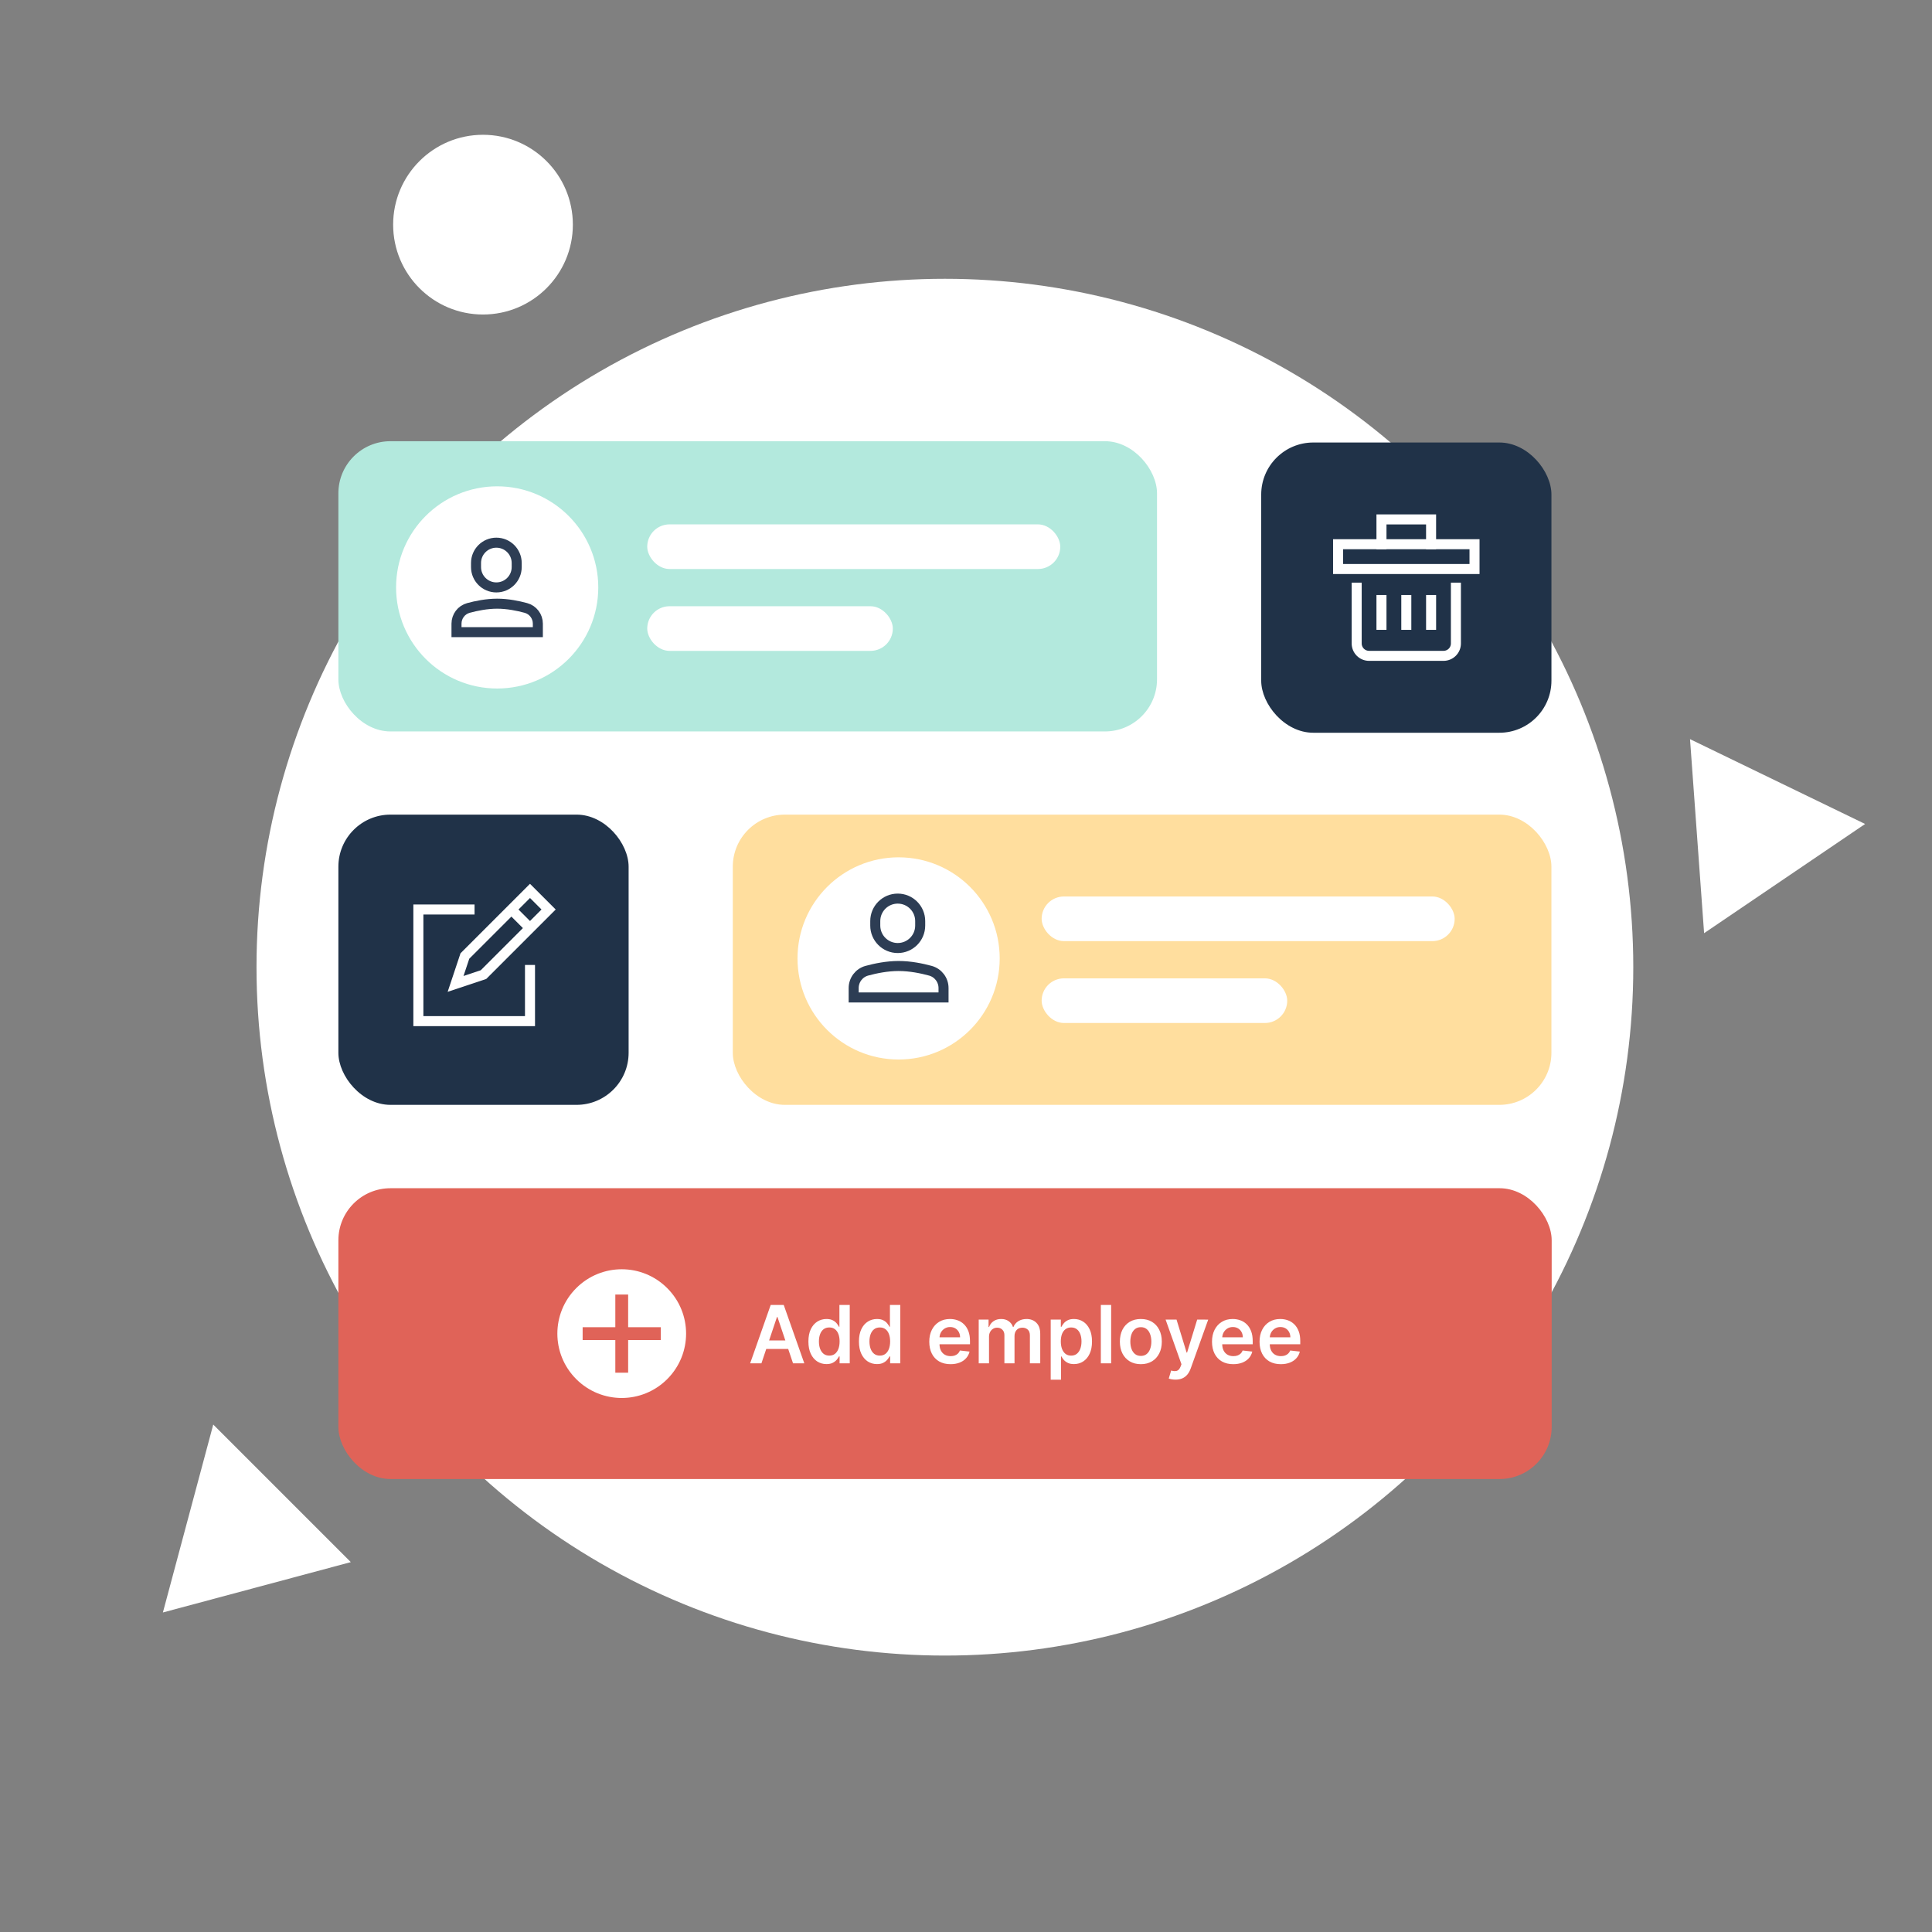 <svg width="172" height="172" viewBox="0 0 172 172" fill="none" xmlns="http://www.w3.org/2000/svg">
<rect x="0" y="0" width="172" height="172" fill="#808080" stroke="none"/>
<circle cx="43" cy="20" r="8" fill="white"/>
<path d="M151.711 83.079L150.457 65.804L166.045 73.356L151.711 83.079Z" fill="white"/>
<path d="M31.232 139.071L14.502 143.554L18.985 126.824L31.232 139.071Z" fill="white"/>
<circle cx="84.121" cy="86.105" r="61.285" fill="white"/>
<rect x="30.125" y="39.279" width="72.88" height="25.839" rx="4.638" fill="#B3E9DD"/>
<circle cx="44.262" cy="52.296" r="9" fill="white"/>
<path d="M44.189 52.296C43.19 52.296 42.379 51.485 42.379 50.485V50.123C42.379 49.123 43.19 48.313 44.189 48.313C45.189 48.313 46 49.123 46 50.123V50.485C46 51.485 45.189 52.296 44.189 52.296Z" stroke="#2D3D54" stroke-width="0.893" stroke-miterlimit="10" stroke-linecap="square"/>
<path d="M47.883 55.521C47.883 54.87 47.449 54.296 46.82 54.125C46.135 53.938 45.198 53.744 44.262 53.744C43.325 53.744 42.389 53.938 41.703 54.125C41.074 54.296 40.641 54.87 40.641 55.521V56.279H47.883V55.521Z" stroke="#2D3D54" stroke-width="0.893" stroke-miterlimit="10" stroke-linecap="square"/>
<rect x="57.621" y="46.683" width="36.771" height="3.975" rx="1.988" fill="white"/>
<rect x="57.621" y="53.971" width="21.864" height="3.975" rx="1.988" fill="white"/>
<rect x="65.238" y="72.523" width="72.88" height="25.839" rx="4.638" fill="#FFDE9E"/>
<circle cx="80" cy="85.325" r="9" fill="white"/>
<path d="M79.922 84.4C78.817 84.4 77.922 83.504 77.922 82.4V82C77.922 80.896 78.817 80 79.922 80C81.026 80 81.922 80.896 81.922 82V82.4C81.922 83.504 81.026 84.4 79.922 84.4Z" stroke="#2D3D54" stroke-width="0.893" stroke-miterlimit="10" stroke-linecap="square"/>
<path d="M84 87.963C84 87.243 83.521 86.61 82.826 86.421C82.069 86.214 81.034 86 80 86C78.966 86 77.931 86.214 77.174 86.421C76.479 86.61 76 87.243 76 87.963V88.8H84V87.963Z" stroke="#2D3D54" stroke-width="0.893" stroke-miterlimit="10" stroke-linecap="square"/>
<rect x="92.734" y="79.811" width="36.771" height="3.975" rx="1.988" fill="white"/>
<rect x="92.734" y="87.099" width="21.864" height="3.975" rx="1.988" fill="white"/>
<rect x="112.281" y="39.395" width="25.839" height="25.839" rx="4.638" fill="#203248"/>
<g clip-path="url(#clip0)">
<path d="M129.615 52.315V57.284C129.615 57.577 129.499 57.858 129.292 58.065C129.085 58.272 128.804 58.388 128.511 58.388H121.885C121.593 58.388 121.312 58.272 121.105 58.065C120.898 57.858 120.781 57.577 120.781 57.284V52.315" stroke="white" stroke-width="0.893" stroke-miterlimit="10" stroke-linecap="square"/>
<path d="M127.406 53.419V55.627" stroke="white" stroke-width="0.893" stroke-miterlimit="10" stroke-linecap="square"/>
<path d="M125.199 53.419V55.627" stroke="white" stroke-width="0.893" stroke-miterlimit="10" stroke-linecap="square"/>
<path d="M122.988 53.419V55.627" stroke="white" stroke-width="0.893" stroke-miterlimit="10" stroke-linecap="square"/>
<path d="M131.272 48.45H119.125V50.658H131.272V48.45Z" stroke="white" stroke-width="0.893" stroke-miterlimit="10" stroke-linecap="square"/>
<path d="M122.988 48.45V46.242H127.405V48.45" stroke="white" stroke-width="0.893" stroke-miterlimit="10" stroke-linecap="square"/>
</g>
<rect x="30.125" y="105.784" width="108.016" height="25.888" rx="4.638" fill="#E06358"/>
<path d="M51.3 114.678C49.06 116.918 49.06 120.539 51.3 122.779C53.54 125.018 57.161 125.018 59.401 122.779C61.641 120.539 61.641 116.918 59.401 114.678C57.161 112.438 53.54 112.438 51.3 114.678ZM58.83 118.157V119.299H55.922L55.922 122.207H54.78L54.78 119.299H51.871V118.157H54.78L54.78 115.249H55.922L55.922 118.157H58.83Z" fill="white"/>
<path d="M67.788 121.372H66.784L68.612 116.178H69.774L71.605 121.372H70.601L69.213 117.243H69.173L67.788 121.372ZM67.821 119.336H70.56V120.091H67.821V119.336ZM73.576 121.44C73.27 121.44 72.996 121.362 72.754 121.205C72.512 121.047 72.321 120.819 72.181 120.52C72.04 120.221 71.97 119.857 71.97 119.429C71.97 118.997 72.041 118.631 72.183 118.334C72.327 118.035 72.521 117.809 72.764 117.657C73.007 117.503 73.279 117.426 73.578 117.426C73.806 117.426 73.994 117.465 74.141 117.543C74.288 117.619 74.405 117.711 74.491 117.819C74.577 117.926 74.644 118.026 74.691 118.121H74.73V116.178H75.65V121.372H74.747V120.758H74.691C74.644 120.853 74.576 120.954 74.486 121.06C74.396 121.165 74.278 121.255 74.131 121.329C73.984 121.403 73.799 121.44 73.576 121.44ZM73.832 120.687C74.026 120.687 74.192 120.635 74.329 120.53C74.466 120.424 74.57 120.276 74.641 120.086C74.712 119.897 74.747 119.676 74.747 119.424C74.747 119.172 74.712 118.953 74.641 118.767C74.571 118.581 74.468 118.437 74.331 118.334C74.196 118.231 74.029 118.179 73.832 118.179C73.627 118.179 73.456 118.232 73.319 118.339C73.183 118.445 73.079 118.592 73.01 118.78C72.941 118.968 72.906 119.183 72.906 119.424C72.906 119.668 72.941 119.885 73.01 120.076C73.081 120.265 73.185 120.415 73.322 120.525C73.461 120.633 73.63 120.687 73.832 120.687ZM78.074 121.44C77.768 121.44 77.494 121.362 77.252 121.205C77.01 121.047 76.819 120.819 76.679 120.52C76.539 120.221 76.469 119.857 76.469 119.429C76.469 118.997 76.54 118.631 76.682 118.334C76.825 118.035 77.019 117.809 77.262 117.657C77.506 117.503 77.777 117.426 78.076 117.426C78.305 117.426 78.492 117.465 78.639 117.543C78.787 117.619 78.903 117.711 78.989 117.819C79.076 117.926 79.142 118.026 79.19 118.121H79.228V116.178H80.148V121.372H79.246V120.758H79.19C79.142 120.853 79.074 120.954 78.984 121.06C78.895 121.165 78.776 121.255 78.629 121.329C78.482 121.403 78.297 121.44 78.074 121.44ZM78.33 120.687C78.525 120.687 78.69 120.635 78.827 120.53C78.964 120.424 79.068 120.276 79.139 120.086C79.21 119.897 79.246 119.676 79.246 119.424C79.246 119.172 79.21 118.953 79.139 118.767C79.07 118.581 78.967 118.437 78.83 118.334C78.694 118.231 78.528 118.179 78.33 118.179C78.126 118.179 77.955 118.232 77.818 118.339C77.681 118.445 77.578 118.592 77.508 118.78C77.439 118.968 77.404 119.183 77.404 119.424C77.404 119.668 77.439 119.885 77.508 120.076C77.579 120.265 77.683 120.415 77.82 120.525C77.959 120.633 78.129 120.687 78.33 120.687ZM84.623 121.448C84.232 121.448 83.895 121.367 83.611 121.205C83.328 121.041 83.111 120.809 82.959 120.51C82.807 120.209 82.731 119.855 82.731 119.447C82.731 119.046 82.807 118.695 82.959 118.392C83.113 118.088 83.328 117.851 83.603 117.682C83.879 117.511 84.203 117.426 84.575 117.426C84.815 117.426 85.041 117.465 85.254 117.543C85.469 117.619 85.658 117.737 85.822 117.898C85.988 118.058 86.118 118.263 86.213 118.511C86.308 118.758 86.355 119.052 86.355 119.394V119.675H83.162V119.057H85.475C85.473 118.881 85.435 118.724 85.361 118.587C85.286 118.449 85.182 118.34 85.049 118.26C84.917 118.181 84.763 118.141 84.587 118.141C84.4 118.141 84.235 118.187 84.093 118.278C83.951 118.368 83.84 118.486 83.76 118.633C83.683 118.778 83.643 118.938 83.641 119.112V119.653C83.641 119.879 83.683 120.074 83.766 120.236C83.848 120.396 83.964 120.52 84.113 120.606C84.262 120.691 84.436 120.733 84.635 120.733C84.769 120.733 84.89 120.714 84.998 120.677C85.106 120.638 85.2 120.582 85.279 120.507C85.359 120.433 85.419 120.341 85.46 120.231L86.317 120.327C86.263 120.554 86.159 120.752 86.007 120.921C85.857 121.088 85.664 121.218 85.429 121.311C85.194 121.402 84.925 121.448 84.623 121.448ZM87.132 121.372V117.477H88.009V118.139H88.055C88.136 117.915 88.27 117.741 88.458 117.616C88.645 117.489 88.87 117.426 89.13 117.426C89.394 117.426 89.616 117.49 89.797 117.619C89.98 117.745 90.108 117.919 90.182 118.139H90.223C90.309 117.922 90.454 117.75 90.659 117.621C90.865 117.491 91.11 117.426 91.392 117.426C91.751 117.426 92.043 117.539 92.269 117.766C92.496 117.992 92.609 118.323 92.609 118.757V121.372H91.689V118.899C91.689 118.658 91.624 118.481 91.496 118.369C91.368 118.256 91.21 118.199 91.024 118.199C90.803 118.199 90.629 118.269 90.504 118.407C90.381 118.544 90.319 118.723 90.319 118.942V121.372H89.419V118.861C89.419 118.66 89.358 118.499 89.236 118.379C89.116 118.259 88.959 118.199 88.765 118.199C88.633 118.199 88.513 118.233 88.405 118.301C88.296 118.367 88.21 118.461 88.146 118.582C88.082 118.702 88.049 118.843 88.049 119.003V121.372H87.132ZM93.541 122.833V117.477H94.444V118.121H94.497C94.544 118.026 94.611 117.926 94.697 117.819C94.783 117.711 94.9 117.619 95.047 117.543C95.194 117.465 95.382 117.426 95.61 117.426C95.911 117.426 96.183 117.503 96.424 117.657C96.668 117.809 96.86 118.035 97.002 118.334C97.146 118.631 97.218 118.997 97.218 119.429C97.218 119.857 97.148 120.221 97.007 120.52C96.867 120.819 96.676 121.047 96.434 121.205C96.193 121.362 95.919 121.44 95.613 121.44C95.389 121.44 95.204 121.403 95.057 121.329C94.91 121.255 94.792 121.165 94.702 121.06C94.614 120.954 94.546 120.853 94.497 120.758H94.459V122.833H93.541ZM94.441 119.424C94.441 119.676 94.477 119.897 94.547 120.086C94.62 120.276 94.724 120.424 94.859 120.53C94.996 120.635 95.162 120.687 95.356 120.687C95.559 120.687 95.729 120.633 95.866 120.525C96.003 120.415 96.106 120.265 96.176 120.076C96.247 119.885 96.282 119.668 96.282 119.424C96.282 119.183 96.248 118.968 96.178 118.78C96.109 118.592 96.006 118.445 95.869 118.339C95.732 118.232 95.561 118.179 95.356 118.179C95.16 118.179 94.994 118.231 94.857 118.334C94.72 118.437 94.616 118.581 94.545 118.767C94.476 118.953 94.441 119.172 94.441 119.424ZM98.922 116.178V121.372H98.004V116.178H98.922ZM101.565 121.448C101.185 121.448 100.855 121.364 100.576 121.197C100.297 121.03 100.081 120.795 99.927 120.495C99.775 120.194 99.699 119.842 99.699 119.44C99.699 119.037 99.775 118.685 99.927 118.382C100.081 118.079 100.297 117.844 100.576 117.677C100.855 117.51 101.185 117.426 101.565 117.426C101.946 117.426 102.276 117.51 102.555 117.677C102.833 117.844 103.049 118.079 103.201 118.382C103.355 118.685 103.432 119.037 103.432 119.44C103.432 119.842 103.355 120.194 103.201 120.495C103.049 120.795 102.833 121.03 102.555 121.197C102.276 121.364 101.946 121.448 101.565 121.448ZM101.571 120.713C101.777 120.713 101.949 120.656 102.088 120.543C102.227 120.428 102.33 120.274 102.397 120.081C102.467 119.888 102.501 119.674 102.501 119.437C102.501 119.199 102.467 118.983 102.397 118.79C102.33 118.596 102.227 118.441 102.088 118.326C101.949 118.211 101.777 118.154 101.571 118.154C101.359 118.154 101.183 118.211 101.043 118.326C100.904 118.441 100.8 118.596 100.731 118.79C100.663 118.983 100.63 119.199 100.63 119.437C100.63 119.674 100.663 119.888 100.731 120.081C100.8 120.274 100.904 120.428 101.043 120.543C101.183 120.656 101.359 120.713 101.571 120.713ZM104.649 122.825C104.524 122.825 104.408 122.815 104.302 122.795C104.197 122.776 104.113 122.753 104.051 122.726L104.264 122.014C104.463 122.071 104.631 122.08 104.766 122.042C104.903 122.004 105.015 121.878 105.103 121.664L105.182 121.453L103.769 117.477H104.743L105.641 120.418H105.681L106.582 117.477L107.563 117.482L105.999 121.844C105.926 122.047 105.829 122.222 105.709 122.369C105.589 122.516 105.442 122.628 105.268 122.706C105.096 122.785 104.889 122.825 104.649 122.825ZM109.792 121.448C109.402 121.448 109.065 121.367 108.781 121.205C108.498 121.041 108.281 120.809 108.129 120.51C107.977 120.209 107.901 119.855 107.901 119.447C107.901 119.046 107.977 118.695 108.129 118.392C108.283 118.088 108.497 117.851 108.773 117.682C109.049 117.511 109.372 117.426 109.744 117.426C109.984 117.426 110.211 117.465 110.424 117.543C110.639 117.619 110.828 117.737 110.992 117.898C111.158 118.058 111.288 118.263 111.383 118.511C111.477 118.758 111.525 119.052 111.525 119.394V119.675H108.332V119.057H110.645C110.643 118.881 110.605 118.724 110.53 118.587C110.456 118.449 110.352 118.34 110.219 118.26C110.087 118.181 109.933 118.141 109.757 118.141C109.569 118.141 109.404 118.187 109.262 118.278C109.12 118.368 109.01 118.486 108.93 118.633C108.852 118.778 108.813 118.938 108.811 119.112V119.653C108.811 119.879 108.852 120.074 108.935 120.236C109.018 120.396 109.134 120.52 109.283 120.606C109.431 120.691 109.606 120.733 109.805 120.733C109.939 120.733 110.06 120.714 110.168 120.677C110.276 120.638 110.37 120.582 110.449 120.507C110.529 120.433 110.589 120.341 110.629 120.231L111.487 120.327C111.432 120.554 111.329 120.752 111.177 120.921C111.027 121.088 110.834 121.218 110.599 121.311C110.364 121.402 110.095 121.448 109.792 121.448ZM114.026 121.448C113.635 121.448 113.298 121.367 113.014 121.205C112.732 121.041 112.514 120.809 112.362 120.51C112.21 120.209 112.134 119.855 112.134 119.447C112.134 119.046 112.21 118.695 112.362 118.392C112.516 118.088 112.731 117.851 113.006 117.682C113.282 117.511 113.606 117.426 113.978 117.426C114.218 117.426 114.444 117.465 114.657 117.543C114.872 117.619 115.061 117.737 115.225 117.898C115.391 118.058 115.521 118.263 115.616 118.511C115.711 118.758 115.758 119.052 115.758 119.394V119.675H112.565V119.057H114.878C114.876 118.881 114.838 118.724 114.764 118.587C114.689 118.449 114.585 118.34 114.452 118.26C114.32 118.181 114.166 118.141 113.99 118.141C113.803 118.141 113.638 118.187 113.496 118.278C113.354 118.368 113.243 118.486 113.164 118.633C113.086 118.778 113.046 118.938 113.044 119.112V119.653C113.044 119.879 113.086 120.074 113.169 120.236C113.251 120.396 113.367 120.52 113.516 120.606C113.665 120.691 113.839 120.733 114.038 120.733C114.172 120.733 114.293 120.714 114.401 120.677C114.509 120.638 114.603 120.582 114.683 120.507C114.762 120.433 114.822 120.341 114.863 120.231L115.72 120.327C115.666 120.554 115.563 120.752 115.41 120.921C115.26 121.088 115.067 121.218 114.832 121.311C114.597 121.402 114.328 121.448 114.026 121.448Z" fill="white"/>
<rect x="30.125" y="72.523" width="25.839" height="25.839" rx="4.638" fill="#203248"/>
<g clip-path="url(#clip1)">
<path d="M41.801 80.97H37.246V90.908H47.184V86.353" stroke="white" stroke-width="0.893" stroke-miterlimit="10" stroke-linecap="square"/>
<path d="M43.043 86.767L40.559 87.595L41.387 85.111L47.184 79.314L48.84 80.97L43.043 86.767Z" stroke="white" stroke-width="0.893" stroke-miterlimit="10" stroke-linecap="square"/>
<path d="M45.527 80.97L47.184 82.626" stroke="white" stroke-width="0.893" stroke-miterlimit="10"/>
</g>
<defs>
<clipPath id="clip0">
<rect width="13.251" height="13.251" fill="white" transform="translate(118.574 45.69)"/>
</clipPath>
<clipPath id="clip1">
<rect width="13.251" height="13.251" fill="white" transform="translate(36.418 78.486)"/>
</clipPath>
</defs>
</svg>
